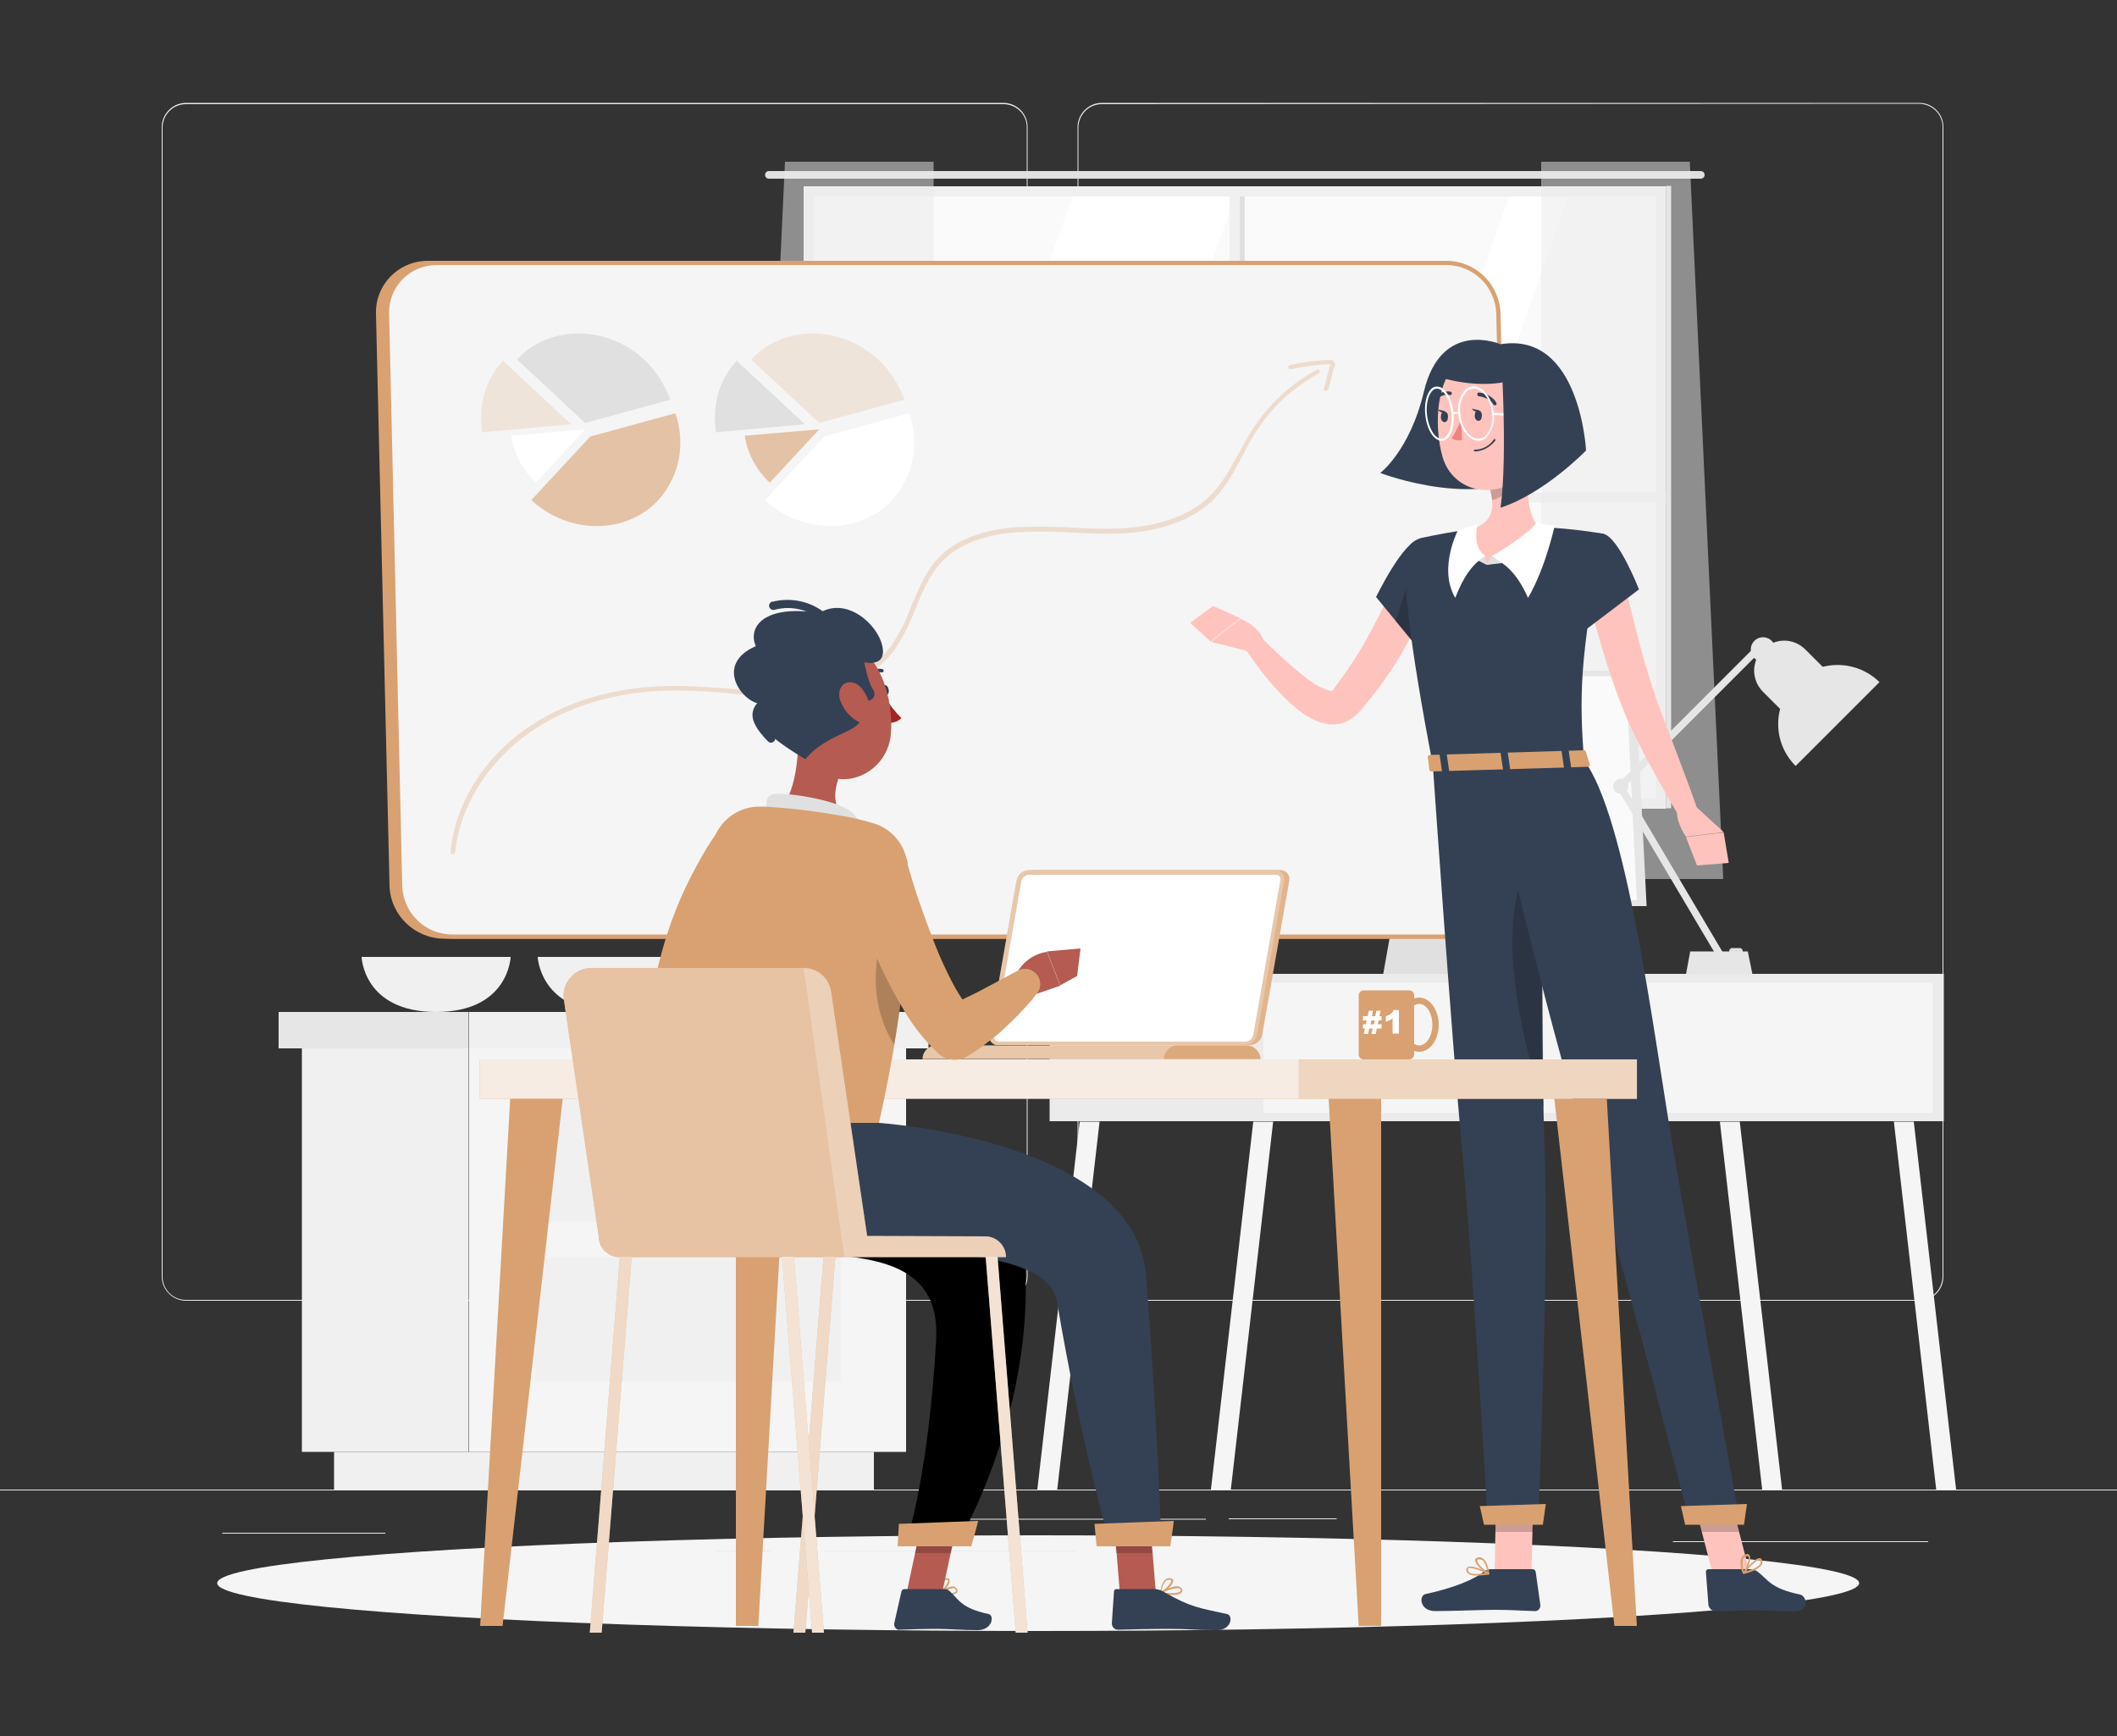 <?xml version="1.0" encoding="utf-8"?>
<!-- Generator: Adobe Illustrator 25.3.1, SVG Export Plug-In . SVG Version: 6.00 Build 0)  -->
<svg version="1.1" id="Capa_2" xmlns="http://www.w3.org/2000/svg" xmlns:xlink="http://www.w3.org/1999/xlink" x="0px" y="0px"
	 viewBox="0 0 500 410" style="enable-background:new 0 0 500 410;" xml:space="preserve">
<rect x="0" y="0" width="500" height="410" fill="#333333" stroke="none"/>
<style type="text/css">
	.st0{fill:#F5F5F5;}
	.st1{fill:#EBEBEB;}
	.st2{fill:#F0F0F0;}
	.st3{fill:#E6E6E6;}
	.st4{fill:#FAFAFA;}
	.st5{fill:#FFFFFF;}
	.st6{fill:#E0E0E0;}
	.st7{opacity:0.5;fill:#EBEBEB;enable-background:new    ;}
	.st8{fill:#D9A171;}
	.st9{opacity:0.2;fill:#D9A171;enable-background:new    ;}
	.st10{opacity:0.6;fill:#D9A171;enable-background:new    ;}
	.st11{opacity:0.3;}
	.st12{fill:#344154;}
	.st13{fill:#FFC3BD;}
	.st14{opacity:0.2;enable-background:new    ;}
	.st15{opacity:0.2;}
	.st16{fill:#ED847E;}
	.st17{opacity:0.8;fill:#FFFFFF;enable-background:new    ;}
	.st18{opacity:0.3;fill:#D9A171;enable-background:new    ;}
	.st19{opacity:0.2;fill:#FFFFFF;enable-background:new    ;}
	.st20{opacity:0.4;fill:#FFFFFF;enable-background:new    ;}
	.st21{opacity:0.8;fill:#D9A171;enable-background:new    ;}
	.st22{fill:#A02724;}
	.st23{fill:#B55B52;}
	.st24{opacity:0.5;fill:#FFFFFF;enable-background:new    ;}
	.st25{opacity:0.6;fill:#FFFFFF;enable-background:new    ;}
	.st26{opacity:0.7;fill:#FFFFFF;enable-background:new    ;}
</style>
<g>
	<g id="freepik--Shadow--inject-12">
		<ellipse id="freepik--path--inject-12" class="st0" cx="245.2" cy="373.9" rx="193.9" ry="11.3"/>
	</g>
	<g id="freepik--background-complete--inject-12">
		<rect id="Rectángulo_6727" y="351.8" class="st1" width="500" height="0.2"/>
		<rect id="Rectángulo_6728" x="290.2" y="358.6" class="st1" width="25.5" height="0.2"/>
		<rect id="Rectángulo_6729" x="395.1" y="364" class="st1" width="60.3" height="0.2"/>
		<rect id="Rectángulo_6730" x="222.5" y="358.7" class="st1" width="62.3" height="0.2"/>
		<rect id="Rectángulo_6731" x="169" y="366.2" class="st1" width="13" height="0.2"/>
		<rect id="Rectángulo_6732" x="194.7" y="366.2" class="st1" width="59.4" height="0.2"/>
		<rect id="Rectángulo_6733" x="52.5" y="362" class="st1" width="38.5" height="0.2"/>
		<path id="Trazado_107632" class="st1" d="M237,307.2H43.9c-3.1,0-5.7-2.6-5.7-5.7V30c0-3.1,2.6-5.7,5.7-5.7H237
			c3.2,0,5.7,2.6,5.7,5.7v0l0,0v271.4C242.7,304.6,240.2,307.2,237,307.2z M43.9,24.6c-3,0-5.4,2.4-5.5,5.4v271.5
			c0,3,2.4,5.5,5.5,5.5H237c3,0,5.4-2.4,5.5-5.5V30c0-3-2.5-5.4-5.5-5.4H43.9z"/>
		<path id="Trazado_107633" class="st1" d="M453.3,307.2H260.2c-3.1,0-5.7-2.6-5.7-5.7V30c0-3.1,2.6-5.7,5.7-5.7h193.1
			c3.1,0,5.7,2.5,5.7,5.7v271.5C459,304.6,456.5,307.2,453.3,307.2L453.3,307.2z M260.2,24.6c-3,0-5.4,2.4-5.5,5.4v271.5
			c0,3,2.4,5.4,5.5,5.5h193.1c3,0,5.4-2.4,5.5-5.5V30c0-3-2.4-5.4-5.5-5.5L260.2,24.6z"/>
		<path id="Trazado_107634" class="st2" d="M120.6,226c0,0-0.4,13-17.6,13s-17.6-13-17.6-13H120.6z"/>
		<path id="Trazado_107635" class="st2" d="M162.3,226c0,0-0.4,13-17.6,13S127,226,127,226H162.3z"/>
		<rect id="Rectángulo_6734" x="71.3" y="247.5" class="st2" width="39.4" height="95.4"/>
		<rect id="Rectángulo_6735" x="78.9" y="342.9" class="st2" width="127.5" height="8.9"/>
		<rect id="Rectángulo_6736" x="110.8" y="247.5" class="st0" width="103.2" height="95.4"/>
		<rect id="Rectángulo_6737" x="126.3" y="259.1" class="st2" width="72.2" height="29.4"/>
		<rect id="Rectángulo_6738" x="126.3" y="296.9" class="st2" width="72.2" height="29.4"/>
		<rect id="Rectángulo_6739" x="110.8" y="239" class="st2" width="108.5" height="8.6"/>
		<rect id="Rectángulo_6740" x="65.8" y="239" class="st3" width="44.9" height="8.6"/>
		<rect id="Rectángulo_6741" x="191.1" y="45.3" class="st4" width="200.9" height="144.3"/>
		<path id="Trazado_107636" class="st5" d="M202.6,189.6l51.1-144.3h38.4l-51.1,144.3H202.6z"/>
		<path id="Trazado_107637" class="st5" d="M305.7,189.6l51.1-144.3h14l-51.1,144.3H305.7z"/>
		<path id="Trazado_107638" class="st6" d="M401.7,40.4H181.6c-0.5,0-0.9,0.4-0.9,0.9l0,0c0,0.5,0.4,0.9,0.9,0.9h220.1
			c0.5,0,0.9-0.4,0.9-0.9l0,0C402.6,40.8,402.2,40.4,401.7,40.4z"/>
		<rect id="Rectángulo_6742" x="290.4" y="45" class="st2" width="2.4" height="144.9"/>
		<rect id="Rectángulo_6743" x="292.8" y="45" class="st6" width="1.2" height="144.9"/>
		<rect id="Rectángulo_6744" x="189.8" y="116.3" class="st2" width="203.7" height="2.4"/>
		<path id="Trazado_107639" class="st2" d="M393.5,188.6L393.5,188.6V44H189.8v144.6l0,0v2.4h203.7V188.6z M192.1,188.6V46.4h199
			v142.2H192.1z"/>
		<rect id="Rectángulo_6745" x="393.5" y="43.9" class="st6" width="1.2" height="147"/>
		<path id="Trazado_107640" class="st7" d="M364,38.2v169.4h43l-7.9-169.4H364z"/>
		<path id="Trazado_107641" class="st7" d="M220.5,38.2v169.4h-43l7.9-169.4H220.5z"/>
		<rect id="Rectángulo_6746" x="247.9" y="230" class="st1" width="211.2" height="34.8"/>
		<rect id="Rectángulo_6747" x="378.8" y="232.1" class="st0" width="77.7" height="30.7"/>
		<rect id="Rectángulo_6748" x="298.4" y="232.1" class="st0" width="77.7" height="30.7"/>
		<path id="Trazado_107642" class="st0" d="M290.7,351.8h-4.7l10-86.9h4.7L290.7,351.8z"/>
		<path id="Trazado_107643" class="st0" d="M249.7,351.8H245l10-86.9h4.7L249.7,351.8z"/>
		<path id="Trazado_107644" class="st0" d="M416.2,351.8h4.7l-10-86.9h-4.7L416.2,351.8z"/>
		<path id="Trazado_107645" class="st0" d="M457.3,351.8h4.7l-10-86.9h-4.7L457.3,351.8z"/>
		<path id="Trazado_107646" class="st6" d="M349.8,191.7h-16.3l-6.8,38.3H343L349.8,191.7z"/>
		<path id="Trazado_107647" class="st3" d="M386.1,158.4h-91.3l2.8,55.6h91.3L386.1,158.4z"/>
		<path id="Trazado_107648" class="st4" d="M384,159.7h-87l2.6,52.9h87L384,159.7z"/>
		<path id="Rectángulo_6749" class="st6" d="M409.1,223.9h1.8c0.4,0,0.7,0.3,0.7,0.7v0c0,0.4-0.3,0.7-0.7,0.7h-1.8
			c-0.4,0-0.7-0.3-0.7-0.7v0C408.4,224.3,408.7,223.9,409.1,223.9z"/>
		<path id="Trazado_107649" class="st3" d="M443.9,161.1l-19.8,19.8c-5.5-5.5-5.5-14.3,0-19.8C429.6,155.7,438.4,155.7,443.9,161.1z
			"/>
		<path id="Trazado_107650" class="st3" d="M416.4,163.4l7.7,7.7l10-10l-7.7-7.7c-2.8-2.8-7.2-2.8-10,0c0,0,0,0,0,0l0,0
			C413.6,156.1,413.6,160.6,416.4,163.4C416.4,163.4,416.4,163.4,416.4,163.4L416.4,163.4z"/>
		
			<rect id="Rectángulo_6750" x="376" y="168.3" transform="matrix(0.707 -0.707 0.707 0.707 -2.64 331.913)" class="st3" width="46.6" height="1.7"/>
		
			<rect id="Rectángulo_6751" x="393.8" y="182.5" transform="matrix(0.86 -0.51 0.51 0.86 -49.798 230.063)" class="st3" width="1.7" height="46.6"/>
		<circle id="Elipse_4090" class="st3" cx="416.4" cy="153.4" r="2.9"/>
		<circle id="Elipse_4091" class="st3" cx="382.8" cy="185.7" r="1.8"/>
		<path id="Trazado_107651" class="st3" d="M399.2,224.7h13.6l1.1,5.4h-15.7L399.2,224.7z"/>
	</g>
	<g id="freepik--Board--inject-12">
		<path id="Trazado_107652" class="st8" d="M343.3,221.2H104.8c-6.7-0.1-12.1-5.4-12.3-12L89.3,74.1c-0.2-6.5,4.9-11.8,11.4-12
			h238.9c6.7,0.1,12.1,5.4,12.3,12l3.1,135.1c0.2,6.5-4.9,11.8-11.4,12L343.3,221.2z"/>
		<path id="Trazado_107653" class="st8" d="M343.3,221.7H104.8c-6.9-0.1-12.6-5.6-12.8-12.5L88.8,74.1c-0.2-6.7,5.1-12.3,11.9-12.5
			h238.9c6.9,0,12.6,5.5,12.8,12.5l3.1,135.1c0.2,6.7-5.1,12.3-11.9,12.5L343.3,221.7z M101.1,62.6c-6.2,0-11.2,5-11.2,11.1
			c0,0,0,0,0,0V74L93,209.2c0.2,6.4,5.4,11.5,11.8,11.5h238.5c6.2,0,11.2-5,11.2-11.2c0,0,0,0,0,0v-0.3l-3.1-135.1
			c-0.2-6.4-5.4-11.5-11.8-11.5L101.1,62.6z"/>
		<path id="Trazado_107654" class="st0" d="M345.3,221.2H106.8c-6.7-0.1-12.1-5.4-12.3-12L91.3,74.1c-0.2-6.5,4.9-11.8,11.4-12
			h238.9c6.7,0.1,12.1,5.4,12.3,12l3.1,135.1c0.2,6.5-4.9,11.8-11.4,12L345.3,221.2z"/>
		<path id="Trazado_107655" class="st8" d="M345.3,221.7H106.8c-6.9-0.1-12.6-5.6-12.8-12.5L90.8,74.1c-0.2-6.7,5.1-12.3,11.9-12.5
			h238.9c6.9,0,12.6,5.5,12.8,12.5l3.1,135.1c0.2,6.7-5.1,12.3-11.9,12.5L345.3,221.7z M103.1,62.6c-6.2,0-11.2,5-11.2,11.1
			c0,0,0,0,0,0V74L95,209.2c0.2,6.4,5.4,11.5,11.8,11.5h238.5c6.2,0,11.2-5,11.2-11.2c0,0,0,0,0,0v-0.3l-3.1-135.1
			c-0.2-6.4-5.4-11.5-11.8-11.5L103.1,62.6z"/>
		<path id="Trazado_107656" class="st6" d="M138.2,99.9l-16.1-15c7.6-8.2,21.2-8.2,30,0c2.8,2.6,4.9,5.9,6.2,9.5L138.2,99.9z"/>
		<path id="Trazado_107657" class="st9" d="M134.9,100.2l-21,1.9c-0.5-3-0.3-6.2,0.5-9.1c0.8-2.9,2.3-5.5,4.4-7.8L134.9,100.2z"/>
		<path id="Trazado_107658" class="st5" d="M138.2,101.4L126.6,114c-1.6-1.5-2.9-3.2-3.9-5.1c-1-1.9-1.7-3.9-2-6L138.2,101.4z"/>
		<path id="Trazado_107659" class="st10" d="M139.4,103.1l20.1-5.5c2.5,7.1,1,14.9-4,20.5c-7.6,8.2-21.2,8.2-30,0L139.4,103.1z"/>
		<path id="Trazado_107660" class="st9" d="M193.5,99.9l-16.1-15c7.6-8.2,21.2-8.2,30,0c2.8,2.6,4.9,5.9,6.2,9.5L193.5,99.9z"/>
		<path id="Trazado_107661" class="st6" d="M190.1,100.2l-21,1.9c-0.5-3-0.3-6.2,0.5-9.1c0.8-2.9,2.3-5.5,4.4-7.8L190.1,100.2z"/>
		<path id="Trazado_107662" class="st10" d="M193.5,101.4L181.8,114c-1.6-1.5-2.9-3.2-3.9-5.1c-1-1.9-1.7-3.9-2-6L193.5,101.4z"/>
		<path id="Trazado_107663" class="st5" d="M194.6,103.1l20.1-5.5c2.6,7.1,1,14.9-4,20.5c-7.6,8.2-21.2,8.2-30,0L194.6,103.1z"/>
		<g id="Grupo_60152" class="st11">
			<path id="Trazado_107664" class="st8" d="M106.9,201.8L106.9,201.8c-0.3,0-0.5-0.3-0.5-0.6c1.1-11.8,8.4-23.1,19.5-30.2
				c9.6-6.2,21.8-9.3,35.4-9c3.5,0.1,7,0.4,10.4,0.6c5.2,0.5,10.4,0.7,15.7,0.5c5.9-0.4,16.6-2.1,22.8-10.2c2.1-3,3.8-6.3,5-9.7
				c1.7-4,3.4-8.2,6.4-11.4c4.1-4.3,10.4-6.7,18.6-7.3c4.3-0.2,8.6-0.2,12.9,0.1c3.7,0.2,7.5,0.4,11.3,0.2c6.6-0.3,15.8-1.9,21.7-8
				c2.7-2.8,4.6-6.4,6.5-9.8c1-1.8,2-3.7,3.1-5.4c3.8-6,9.1-10.9,15.3-14.3c0.2-0.1,0.5,0,0.7,0.2l0,0c0.1,0.2,0,0.5-0.2,0.7
				c-6.1,3.3-11.3,8.1-15,14c-1.1,1.7-2.1,3.6-3,5.4c-1.9,3.5-3.8,7.2-6.6,10.1c-4.9,5-12.7,7.9-22.4,8.3c-3.8,0.1-7.6,0-11.3-0.2
				c-4.2-0.3-8.5-0.3-12.8-0.1c-8,0.5-14.1,2.9-18,7c-2.9,3.1-4.6,7.2-6.2,11.1c-1.3,3.5-3,6.8-5.1,9.9
				c-6.4,8.4-17.5,10.3-23.5,10.6c-5.3,0.2-10.6,0-15.8-0.6c-3.4-0.3-6.9-0.6-10.4-0.6c-13.3-0.3-25.4,2.8-34.8,8.9
				c-10.8,7-18,18-19.1,29.4C107.3,201.6,107.1,201.7,106.9,201.8L106.9,201.8z"/>
			<path id="Trazado_107665" class="st8" d="M313.1,92.3L313.1,92.3c-0.4-0.1-0.5-0.3-0.4-0.6l1.1-4.2c0.1-0.5,0.3-1,0.5-1.4
				c0,0,0-0.1,0-0.1c-3.2,0.1-6.3,0.5-9.4,1.2c-0.3,0.1-0.5-0.1-0.6-0.4c0,0,0,0,0,0l0,0c-0.1-0.3,0.1-0.5,0.4-0.6c0,0,0,0,0,0l0,0
				c3.1-0.7,6.3-1.1,9.5-1.2c0.4,0,0.7,0.2,0.9,0.5c0.2,0.3,0.3,0.7,0.1,1.1c-0.2,0.4-0.3,0.8-0.4,1.3l-1.1,4.2
				C313.5,92.2,313.3,92.3,313.1,92.3z"/>
		</g>
	</g>
	<g id="freepik--character-2--inject-12">
		<path id="Trazado_107666" class="st12" d="M354.4,81.3c0,0-14-6.1-18.1,11.2c-3.3,13.9-10.3,19.2-10.3,19.2s24.8,9.6,38.5-1.6
			L354.4,81.3z"/>
		<path id="Trazado_107667" class="st13" d="M338.2,139.6c-0.5,1.4-1,2.6-1.5,3.8s-1.1,2.4-1.7,3.6c-1.1,2.4-2.5,4.7-3.8,7
			c-2.7,4.7-5.8,9-9.3,13.1l-0.7,0.8c-0.2,0.3-0.4,0.4-0.9,0.9c-0.9,0.9-2.1,1.6-3.3,2c-1.2,0.3-2.4,0.4-3.5,0.2
			c-0.9-0.2-1.9-0.4-2.7-0.8c-1.4-0.6-2.8-1.4-4-2.4c-1.1-0.9-2.2-1.8-3.2-2.8c-3.8-3.8-7.1-8-9.9-12.5l3.5-2.7
			c3.4,3.6,7,6.9,10.9,10c1.7,1.4,3.5,2.5,5.5,3.2c0.8,0.3,1.4,0.1,1.2,0.1s-0.1,0-0.1,0c0.1-0.2,0.3-0.3,0.4-0.5l0.5-0.7
			c2.9-3.9,5.6-8,7.9-12.3c1.2-2.2,2.3-4.4,3.4-6.6c0.5-1.1,1-2.2,1.5-3.3s1-2.3,1.4-3.3L338.2,139.6z"/>
		<path id="Trazado_107668" class="st12" d="M335.3,127.5C331.6,127.4,325,141,325,141l9.7,11.8c0,0,11.3-14.2,9.8-18.8
			C342.9,129.1,340.8,127.7,335.3,127.5z"/>
		<path id="Trazado_107669" class="st14" d="M334.7,130.8l-5.1,15.9l4.6,5.5L334.7,130.8z"/>
		<path id="Trazado_107670" class="st13" d="M296.4,154.2l-10.4-2.6l7-5.5c0,0,5.2,2.2,5.5,5.8L296.4,154.2z"/>
		<path id="Trazado_107671" class="st13" d="M281.1,147.1l5.4-4l6.4,2.9l-7,5.5L281.1,147.1z"/>
		<path id="Trazado_107672" class="st13" d="M361.7,371.6H353l0.4-20.3h8.8L361.7,371.6z"/>
		<path id="Trazado_107673" class="st12" d="M352.1,370.6h9.9c0.4,0,0.6,0.3,0.7,0.6l1.1,7.8c0.1,0.8-0.5,1.5-1.2,1.5h-0.2
			c-3.4-0.1-5.1-0.3-9.4-0.3c-2.7,0-10.3,0.3-14,0.3s-3.9-3.6-2.4-4c6.9-1.5,11.7-3.5,14.1-5.5C351.1,370.8,351.6,370.6,352.1,370.6
			z"/>
		<g id="Grupo_60153" class="st15">
			<path id="Trazado_107674" d="M353.4,351.3l-0.2,10.5h8.8l0.2-10.5H353.4z"/>
		</g>
		<path id="Trazado_107675" class="st12" d="M331.8,131.9c-0.2,5.6,0.8,18.5,6.6,48.7l35.7-1.1c-1-14.5-1.3-23.4,4.7-53.4
			c-5-0.9-10.1-1.4-15.2-1.6c-5.4-0.2-10.8-0.1-16.2,0.5c-4.1,0.5-8.6,1.4-11.5,2C333.6,127.5,331.9,129.5,331.8,131.9z"/>
		<path id="Trazado_107676" class="st13" d="M361.5,106.4c-0.9,5.2-1.6,14.8,2.1,18.2c-2.8,4.4-7.3,7.6-12.4,8.8
			c-8.2-4.2-3.8-8.4-3.8-8.4c5.8-1.6,5.5-5.9,4.4-9.9L361.5,106.4z"/>
		<path id="Trazado_107677" class="st6" d="M351.2,133.4l1.1-2.1l5.7,1.3L351.2,133.4z"/>
		<path id="Trazado_107678" class="st5" d="M352.3,131.3c1.8-0.8,10.3-6.4,10.6-8.1c0.7,0.7,4.3,0.9,4.3,0.9s-2.1,9.9-6.3,17.1
			C358,134.8,355.4,133.3,352.3,131.3z"/>
		<path id="Trazado_107679" class="st6" d="M351.2,133.4l-0.5-2.1l-3.5,0.2L351.2,133.4z"/>
		<path id="Trazado_107680" class="st5" d="M350.8,131.3c-2.8-1.9-2.1-5.8-1.9-7.5c-0.7,0.7-4.3,0.9-4.3,0.9s-5.1,9.3-0.9,16.5
			C345.7,136.1,347.7,133.3,350.8,131.3z"/>
		<path id="Trazado_107681" class="st14" d="M357.5,110l-5.7,5.2c0.3,0.9,0.5,1.9,0.6,2.9c2.2-0.4,5.2-2.9,5.4-5.2
			C357.8,111.9,357.7,110.9,357.5,110z"/>
		<path id="Trazado_107682" class="st13" d="M364.3,94.4c-0.1,8.7,0,12.4-4.1,17.1c-6.3,7-17,5-19.5-3.6c-2.2-7.7-1.7-20.7,6.6-24.6
			c5.9-2.8,13-0.2,15.8,5.7C364,90.7,364.3,92.5,364.3,94.4L364.3,94.4z"/>
		<path id="Trazado_107683" class="st5" d="M363.6,98.6L363.6,98.6L352.6,98c-0.1,0-0.2-0.1-0.2-0.3c0,0,0,0,0,0l0,0
			c0-0.1,0.1-0.2,0.3-0.2c0,0,0,0,0,0l0,0l11,0.5c0.1,0,0.2,0.1,0.2,0.3c0,0,0,0,0,0l0,0C363.8,98.4,363.7,98.5,363.6,98.6
			C363.6,98.5,363.6,98.5,363.6,98.6L363.6,98.6z"/>
		<path id="Trazado_107684" class="st12" d="M338.4,180.6c0,0,4.5,65.2,7,91.9c2.6,27.8,6,87.2,6,87.2h11.9c0,0,2.5-60.5,1.5-87.9
			c-1-29.8-0.4-92.1-0.4-92.1L338.4,180.6z"/>
		<path id="Trazado_107685" class="st8" d="M364.4,360.1h-13.9l-1-4.4l15.6-0.5L364.4,360.1z"/>
		<path id="Trazado_107686" class="st14" d="M364.4,203.1c-1.4-1.6-3-0.8-4.8,3.8c-5.9,15.6,0.4,40.4,5,54.7
			C364.3,243.8,364.3,220.4,364.4,203.1z"/>
		<path id="Trazado_107687" class="st12" d="M350,98.1c0,0.7-0.3,1.3-0.8,1.3s-0.9-0.5-0.9-1.2s0.3-1.3,0.8-1.3S350,97.4,350,98.1z"
			/>
		<path id="Trazado_107688" class="st12" d="M342,98.4c0,0.7-0.3,1.3-0.8,1.3s-0.9-0.5-0.9-1.2s0.3-1.3,0.8-1.3S342,97.6,342,98.4z"
			/>
		<path id="Trazado_107689" class="st12" d="M341.3,97.1l-1.7-0.4C339.6,96.7,340.5,98,341.3,97.1z"/>
		<path id="Trazado_107690" class="st16" d="M345.1,98.9c-0.5,1.6-1.3,3.2-2.3,4.6c0.8,0.5,1.7,0.6,2.5,0.4L345.1,98.9z"/>
		<path id="Trazado_107691" class="st12" d="M349.3,106.5c-0.3,0.1-0.7,0.1-1,0.1c-0.1,0-0.2-0.1-0.2-0.2c0,0,0,0,0,0l0,0
			c0-0.1,0.1-0.2,0.2-0.2c1.8,0,3.5-0.9,4.5-2.4c0.1-0.1,0.2-0.1,0.3-0.1c0,0,0,0,0,0l0,0c0.1,0,0.1,0.2,0.1,0.3c0,0,0,0,0,0l0,0
			C352.2,105.3,350.9,106.2,349.3,106.5L349.3,106.5z"/>
		<path id="Trazado_107692" class="st13" d="M367,102.2c-0.5,1.6-1.6,2.9-3.1,3.7c-2,1-3.4-0.7-3.2-2.8c0.2-1.9,1.4-4.7,3.6-4.8
			c1.6-0.1,2.9,1.1,3,2.7c0,0,0,0,0,0C367.2,101.5,367.2,101.9,367,102.2z"/>
		<path id="Trazado_107693" class="st12" d="M353.1,95.7c-0.2,0-0.4,0-0.4-0.2c-1-1.7-3.4-1.9-3.4-1.9c-0.2,0-0.4-0.2-0.4-0.5
			c0-0.2,0.2-0.4,0.4-0.4c0.1,0,2.9,0.3,4.1,2.4c0.1,0.2,0.1,0.4-0.1,0.6c0,0,0,0,0,0l0,0L353.1,95.7z"/>
		<path id="Trazado_107694" class="st12" d="M339.4,94.3c-0.2,0-0.5-0.1-0.5-0.3c0-0.1,0-0.3,0.1-0.4l0,0c1-0.9,2.3-1.3,3.6-1.1
			c0.2,0.1,0.4,0.3,0.3,0.5c-0.1,0.2-0.3,0.4-0.5,0.3l0,0c-1-0.2-2.1,0.1-2.9,0.9C339.5,94.3,339.5,94.3,339.4,94.3L339.4,94.3z"/>
		<path id="Trazado_107695" class="st13" d="M383.2,136.2c1.2,4.7,2.4,9.4,3.6,14.1s2.6,9.4,4.1,13.9s3.4,9,5.1,13.6
			s3.5,9.2,5.1,13.9l-4,1.9c-2.6-4.2-5-8.6-7.4-12.9c-1.2-2.2-2.3-4.4-3.4-6.6c-1.1-2.2-2.2-4.6-3.1-7c-1.9-4.7-3.5-9.5-4.9-14.3
			s-2.7-9.6-3.8-14.5L383.2,136.2z"/>
		<path id="Trazado_107696" class="st12" d="M378.8,126.1c3.6,1,8.3,13.1,8.3,13.1l-13.6,10.3c0,0-5.4-10.1-4-14.8
			C370.9,129.9,374.7,125,378.8,126.1z"/>
		<path id="Trazado_107697" class="st8" d="M348.8,372.1c-0.8,0.1-1.5-0.1-2.1-0.5c-0.3-0.3-0.4-0.6-0.4-1c0-0.2,0.2-0.4,0.4-0.5
			c1.1-0.6,4.6,1.2,5,1.4c0.1,0,0.1,0.1,0.1,0.2c0,0.1-0.1,0.2-0.2,0.2C350.7,372,349.7,372.1,348.8,372.1z M347.2,370.3
			c-0.1,0-0.3,0-0.4,0.1c-0.1,0-0.1,0.1-0.1,0.2c0,0.2,0.1,0.5,0.2,0.7c0.5,0.5,2,0.6,3.9,0.2C349.7,370.9,348.5,370.5,347.2,370.3
			L347.2,370.3z"/>
		<path id="Trazado_107698" class="st8" d="M351.5,371.8L351.5,371.8c-1.1-0.5-3.2-2.4-3.1-3.4c0-0.2,0.2-0.5,0.8-0.6
			c0.4-0.1,0.8,0.1,1.2,0.4c1.1,0.9,1.3,3.3,1.3,3.4C351.7,371.7,351.7,371.8,351.5,371.8L351.5,371.8z M349.4,368.3h-0.1
			c-0.4,0-0.4,0.2-0.4,0.2c-0.1,0.6,1.3,2.1,2.4,2.7c-0.1-1-0.5-1.9-1.1-2.7C350,368.4,349.7,368.3,349.4,368.3z"/>
		<path id="Trazado_107699" class="st13" d="M413.3,371.6h-8.8l-5.3-20.3h8.8L413.3,371.6z"/>
		<path id="Trazado_107700" class="st12" d="M413.4,370.6h-9.9c-0.3,0-0.5,0.2-0.6,0.5c0,0,0,0.1,0,0.1l0.6,7.8
			c0.1,0.9,0.9,1.5,1.8,1.6c3.4-0.1,5-0.3,9.4-0.3c2.7,0,5.3,0.3,9,0.3s3.1-3.6,1.5-4c-7.2-1.5-7.5-3.5-10.2-5.5
			C414.5,370.8,413.9,370.6,413.4,370.6z"/>
		<g id="Grupo_60154" class="st15">
			<path id="Trazado_107701" d="M399.2,351.3l2.7,10.5h8.8l-2.7-10.5H399.2z"/>
		</g>
		<path id="Trazado_107702" class="st12" d="M374.1,179.5c10.1,13.6,16.3,63.5,20.8,90.2c4.7,27.8,16.1,90,16.1,90h-11.9
			c0,0-16.1-63.3-24.6-90.1c-9.4-29.6-23.3-90.1-23.3-90.1L374.1,179.5z"/>
		<path id="Trazado_107703" class="st8" d="M411.9,360.1h-13.9l-1-4.4l15.6-0.5L411.9,360.1z"/>
		<path id="Trazado_107704" class="st8" d="M414.5,370.8c0.7-0.3,1.3-0.8,1.7-1.4c0.1-0.4,0.1-0.8-0.1-1.1c-0.1-0.2-0.3-0.3-0.5-0.3
			c-1.2-0.1-3.6,3-3.9,3.4c-0.1,0.1-0.1,0.2,0,0.2c0,0.1,0.1,0.1,0.2,0.1C412.8,371.5,413.7,371.2,414.5,370.8z M415.1,368.5
			c0.1-0.1,0.2-0.1,0.4-0.1c0.1,0,0.2,0.1,0.2,0.1c0.1,0.2,0.2,0.5,0.1,0.7c-0.3,0.7-1.5,1.4-3.4,1.9
			C413.2,370.1,414.1,369.2,415.1,368.5z"/>
		<path id="Trazado_107705" class="st8" d="M411.9,371.7C412,371.7,412,371.7,411.9,371.7c0.8-0.9,1.9-3.5,1.3-4.4
			c-0.1-0.2-0.4-0.4-1-0.2c-0.4,0.1-0.7,0.4-0.9,0.8c-0.6,1.3,0.2,3.5,0.3,3.6c0,0.1,0.1,0.1,0.2,0.1
			C411.8,371.8,411.9,371.8,411.9,371.7L411.9,371.7z M412.3,367.6l0.1,0c0.4-0.1,0.5,0,0.5,0c0.4,0.5-0.3,2.4-1,3.5
			c-0.4-0.9-0.4-2-0.2-2.9C411.8,367.9,412,367.7,412.3,367.6L412.3,367.6z"/>
		<path id="Trazado_107706" class="st12" d="M349.3,96.9l-1.7-0.4C347.6,96.5,348.5,97.8,349.3,96.9z"/>
		<path id="Trazado_107707" class="st8" d="M374.5,177.4l1,3.2c0.1,0.2-0.2,0.5-0.6,0.5l-36.7,1.1c-0.3,0-0.6-0.1-0.6-0.3l-0.4-3.2
			c0-0.2,0.2-0.4,0.6-0.4l36.1-1.1C374.2,177.1,374.4,177.2,374.5,177.4z"/>
		<path id="Trazado_107708" class="st12" d="M369.8,181.6h1c0.2,0,0.3-0.1,0.3-0.2l-0.6-4.1c0-0.1-0.2-0.2-0.4-0.2h-1
			c-0.2,0-0.3,0.1-0.3,0.2l0.6,4.1C369.4,181.5,369.6,181.6,369.8,181.6z"/>
		<path id="Trazado_107709" class="st12" d="M341,182.5h1c0.2,0,0.3-0.1,0.3-0.2l-0.6-4.1c0-0.1-0.2-0.2-0.4-0.2h-1
			c-0.2,0-0.3,0.1-0.3,0.2l0.6,4.1C340.6,182.4,340.8,182.5,341,182.5z"/>
		<path id="Trazado_107710" class="st12" d="M355.4,182h1c0.2,0,0.3-0.1,0.3-0.2l-0.6-4.1c0-0.1-0.2-0.2-0.4-0.2h-1
			c-0.2,0-0.3,0.1-0.3,0.2l0.6,4.1C355,182,355.2,182,355.4,182z"/>
		<path id="Trazado_107711" class="st13" d="M400.1,190.1l7,6.4l-8.9,1.1c0,0-3.3-4.6-1.7-7.8L400.1,190.1z"/>
		<path id="Trazado_107712" class="st13" d="M408.3,203.8l-7.5,0.6l-2.6-6.7l8.9-1.1L408.3,203.8z"/>
		<path id="Trazado_107713" class="st12" d="M355.5,82.2c0,0-7.4-3.4-15.5,6.9c9.8,2.9,16.4,0.9,16.4,0.9L355.5,82.2z"/>
		<path id="Trazado_107714" class="st12" d="M354.4,81.3c0,0,1.8,25.8,0,38.6c10.3-3.3,20.2-13.5,20.2-13.5S373.2,78.2,354.4,81.3z"
			/>
		<path id="Trazado_107715" class="st5" d="M349.2,104.1c-2.3,0-4.5-2.9-4.8-6.4c-0.3-1.9,0.3-3.9,1.4-5.4c0.6-0.7,1.4-1,2.2-1.1
			c2.3,0,4.5,2.9,4.8,6.4l0,0c0.3,1.9-0.3,3.9-1.5,5.4C350.9,103.7,350.1,104.1,349.2,104.1L349.2,104.1z M348.1,91.8
			c-0.7,0-1.4,0.3-1.9,0.9c-1.1,1.4-1.6,3.2-1.3,5c0.3,3.3,2.2,5.9,4.3,5.9c0.7,0,1.4-0.3,1.9-0.9c1.1-1.4,1.6-3.2,1.3-5l0,0
			C352.1,94.4,350.2,91.8,348.1,91.8z"/>
		<path id="Trazado_107716" class="st5" d="M340.5,104.1c-1.9,0-3.6-2.8-3.9-6.4c-0.2-2.4,0.3-4.6,1.3-5.7c0.4-0.5,0.9-0.7,1.5-0.7
			c1.9,0,3.6,2.8,3.9,6.4l0,0c0.2,2.4-0.3,4.6-1.3,5.7C341.6,103.8,341.1,104.1,340.5,104.1z M339.4,91.8c-0.5,0-0.9,0.2-1.2,0.6
			c-0.9,1-1.4,3.1-1.2,5.3c0.3,3.2,1.8,5.9,3.4,5.9c0.5,0,0.9-0.2,1.2-0.6c0.9-1,1.4-3.1,1.2-5.3l0,0
			C342.5,94.5,341,91.8,339.4,91.8z"/>
		<path id="Trazado_107717" class="st5" d="M344.7,97.9h-0.1c-0.4-0.2-0.9-0.2-1.4,0c-0.1,0.1-0.3,0-0.3-0.1c-0.1-0.1-0.1-0.2,0-0.3
			c0,0,0,0,0,0l0,0c0.6-0.3,1.3-0.3,1.9,0c0.1,0.1,0.2,0.2,0.1,0.3C344.8,97.9,344.8,97.9,344.7,97.9z"/>
	</g>
	<g id="freepik--Desk--inject-12">
		<rect id="Rectángulo_6752" x="113.3" y="250.2" class="st8" width="273.3" height="9.3"/>
		<rect id="Rectángulo_6753" x="113.3" y="250.2" class="st17" width="273.3" height="9.3"/>
		<rect id="Rectángulo_6754" x="306.7" y="250.2" class="st18" width="80" height="9.3"/>
		<path id="Trazado_107718" class="st8" d="M326.2,384h-5.3l-7.1-124.5h12.4L326.2,384z"/>
		<path id="Trazado_107719" class="st8" d="M381.3,384h5.3l-7.1-124.5h-12.4L381.3,384z"/>
		<path id="Trazado_107720" class="st8" d="M118.7,384h-5.3l7.1-124.5h12.4L118.7,384z"/>
		<path id="Trazado_107721" class="st8" d="M173.8,384h5.3l7.1-124.5h-12.4V384z"/>
		<path id="Trazado_107722" class="st8" d="M302.5,205.5h-58.3c-1.4,0-2.6,1.1-2.9,2.4l-6.4,36.5c-0.2,1.1,0.4,2.1,1.5,2.4
			c0,0,0,0,0,0c0.2,0,0.3,0,0.5,0h58.3c1.4,0,2.6-1,2.9-2.4l6.4-36.4c0.2-1.1-0.4-2.1-1.5-2.4C302.8,205.6,302.6,205.5,302.5,205.5
			L302.5,205.5z"/>
		<path id="Trazado_107723" class="st19" d="M302.5,205.5h-58.3c-1.4,0-2.6,1.1-2.9,2.4l-6.4,36.5c-0.2,1.1,0.4,2.1,1.5,2.4
			c0,0,0,0,0,0c0.2,0,0.3,0,0.5,0h58.3c1.4,0,2.6-1,2.9-2.4l6.4-36.4c0.2-1.1-0.4-2.1-1.5-2.4C302.8,205.6,302.6,205.5,302.5,205.5
			L302.5,205.5z"/>
		<path id="Trazado_107724" class="st8" d="M301.3,205.5H243c-1.4,0-2.6,1.1-2.9,2.4l-6.4,36.5c-0.2,1.1,0.4,2.1,1.5,2.4
			c0,0,0,0,0,0c0.2,0,0.3,0,0.5,0h58.3c1.4,0,2.6-1,2.9-2.4l6.4-36.4c0.2-1.1-0.4-2.1-1.5-2.4c0,0,0,0,0,0
			C301.7,205.6,301.5,205.5,301.3,205.5L301.3,205.5z"/>
		<path id="Trazado_107725" class="st20" d="M301.3,205.5H243c-1.4,0-2.6,1.1-2.9,2.4l-6.4,36.5c-0.2,1.1,0.4,2.1,1.5,2.4
			c0,0,0,0,0,0c0.2,0,0.3,0,0.5,0h58.3c1.4,0,2.6-1,2.9-2.4l6.4-36.4c0.2-1.1-0.4-2.1-1.5-2.4c0,0,0,0,0,0
			C301.7,205.6,301.5,205.5,301.3,205.5L301.3,205.5z"/>
		<path id="Trazado_107726" class="st5" d="M235.8,245.9c-0.3,0-0.6-0.1-0.8-0.3c-0.2-0.3-0.3-0.6-0.2-0.9l6.4-36.5
			c0.2-0.9,0.9-1.6,1.9-1.6h58.3c0.3,0,0.6,0.1,0.8,0.4c0.2,0.3,0.3,0.6,0.2,0.9l-6.4,36.5c-0.2,0.9-0.9,1.6-1.9,1.6H235.8z"/>
		<path id="Trazado_107727" class="st8" d="M294.4,246.9h-73.3c-1.8,0-3.2,1.5-3.2,3.2h79.8C297.6,248.4,296.2,246.9,294.4,246.9z"
			/>
		<path id="Trazado_107728" class="st20" d="M294.4,246.9h-73.3c-1.8,0-3.2,1.5-3.2,3.2h79.8C297.6,248.4,296.2,246.9,294.4,246.9z"
			/>
		<path id="Trazado_107729" class="st21" d="M294.4,246.9h-16.3c-1.8,0-3.2,1.5-3.2,3.2h22.8C297.6,248.4,296.2,246.9,294.4,246.9z"
			/>
		<path id="Rectángulo_6755" class="st8" d="M322.1,233.9h10.7c0.7,0,1.2,0.5,1.2,1.2V249c0,0.7-0.5,1.2-1.2,1.2h-10.7
			c-0.7,0-1.2-0.5-1.2-1.2v-13.9C320.9,234.4,321.4,233.9,322.1,233.9z"/>
		<path id="Trazado_107730" class="st5" d="M322.6,241.9l0.2-0.9h-0.9v-1h1.1l0.3-1.3h1l-0.3,1.3h0.8l0.3-1.3h1l-0.3,1.3h0.5v1h-0.7
			l-0.2,0.9h0.9v1h-1.1l-0.3,1.3h-1l0.3-1.3h-0.8l-0.3,1.3h-1l0.3-1.3h-0.5v-1L322.6,241.9z M323.7,241.9h0.8l0.2-0.9h-0.8
			L323.7,241.9z"/>
		<path id="Trazado_107731" class="st5" d="M330.4,238.6v5.5h-1.5v-3.6c-0.2,0.2-0.5,0.3-0.7,0.5c-0.3,0.1-0.6,0.2-0.9,0.3V240
			c0.4-0.1,0.8-0.3,1.2-0.6c0.3-0.2,0.5-0.5,0.7-0.9L330.4,238.6z"/>
		<path id="Trazado_107732" class="st8" d="M335.2,248.4c-2.6,0-4.6-2.8-4.6-6.4s2.1-6.4,4.6-6.4s4.6,2.9,4.6,6.4
			S337.8,248.4,335.2,248.4z M335.2,237.1c-1.7,0-3.1,2.2-3.1,4.9s1.4,4.9,3.1,4.9s3.1-2.2,3.1-4.9S336.9,237.1,335.2,237.1z"/>
	</g>
	<g id="freepik--character-1--inject-12">
		<path id="Trazado_107733" class="st8" d="M181.6,203.5l-0.9,1.4l-1,1.6c-0.6,1.1-1.3,2.1-1.9,3.2c-1.2,2.2-2.4,4.4-3.6,6.6
			c-2.2,4.4-4.1,9-5.6,13.7c-0.4,1.2-0.7,2.3-1,3.5l-0.4,1.8l-0.2,0.9l-0.1,0.4c0,0.1,0,0.2-0.1,0.3c0,0-0.1,0-0.2-0.3
			c-0.1-0.2-0.3-0.4-0.5-0.6c-0.2-0.1-0.2,0-0.1,0.1c0.2,0.2,0.4,0.3,0.7,0.5c0.9,0.4,1.8,0.7,2.7,0.9c1.1,0.3,2.3,0.5,3.4,0.6
			c2.4,0.3,5,0.5,7.5,0.6h0.2c1.9,0.1,3.4,1.8,3.3,3.7c-0.1,1.4-1,2.6-2.3,3.1c-2.8,1-5.6,1.7-8.5,2.1c-3.2,0.5-6.6,0.4-9.8-0.2
			c-1-0.3-2-0.6-3-1.1c-1.2-0.6-2.3-1.4-3.2-2.4c-1.1-1.2-1.9-2.6-2.3-4.1c-0.4-1.4-0.5-2.8-0.4-4.2c0-0.2,0-0.5,0.1-0.7l0.1-0.5
			l0.1-1.1c0.1-0.7,0.2-1.5,0.3-2.2c0.2-1.5,0.5-2.9,0.9-4.3c1.4-5.6,3.3-11.1,5.7-16.3c1.2-2.6,2.5-5.1,3.9-7.6
			c0.7-1.2,1.4-2.5,2.2-3.7c0.4-0.6,0.8-1.2,1.2-1.8s0.8-1.2,1.3-1.9c2.3-3.1,6.7-3.7,9.8-1.4c2.9,2.2,3.7,6.2,1.8,9.3L181.6,203.5z
			"/>
		<path id="Trazado_107734" class="st12" d="M208.3,163.1c0.1,0.7,0.5,1.2,1,1.1s0.7-0.7,0.6-1.3s-0.5-1.2-1-1.1
			S208.2,162.5,208.3,163.1z"/>
		<path id="Trazado_107735" class="st22" d="M208.8,164.3c1.1,1.9,2.5,3.7,4.1,5.3c-0.8,0.8-2,1.2-3.1,1.1L208.8,164.3z"/>
		<path id="Trazado_107736" class="st12" d="M205.3,159.8c0.1,0,0.2-0.1,0.2-0.1c0.7-0.7,1.7-1.1,2.7-0.9c0.2,0.1,0.4-0.1,0.5-0.3
			c0.1-0.2-0.1-0.4-0.3-0.5c0,0,0,0-0.1,0c-1.3-0.2-2.6,0.2-3.5,1.1c-0.1,0.2-0.1,0.4,0,0.6C205.1,159.7,205.2,159.8,205.3,159.8
			L205.3,159.8z"/>
		<path id="Trazado_107737" class="st23" d="M188.5,170.6c0.3,6.3-0.2,17.7-5.1,21.1c0,0,0.8,6.4,12.1,8.1c12.5,1.9,6.9-5.3,6.9-5.3
			c-6.6-2.6-5.6-7.7-3.8-12.2L188.5,170.6z"/>
		<path id="Trazado_107738" class="st6" d="M181.4,194.2c-0.5-2.9-1-6.1,1.1-6.6c2.4-0.6,14.6,1.1,18.4,4s1.9,8,1.9,8L181.4,194.2z"
			/>
		<path id="Trazado_107739" class="st8" d="M214.4,204.9c0.5,10.1,0,30.1-6.8,60.3h-45.2c-0.3-6.3,6.2-33.4,5.6-63.2
			c-0.1-6.2,4.8-11.3,11-11.5h0.2c0.9,0,1.9,0,2.8,0.1c6.4,0.4,12.8,1.3,19.1,2.5c1.9,0.4,3.7,0.9,5.4,1.4
			C211,195.9,214.2,200.1,214.4,204.9z"/>
		<path id="Trazado_107740" class="st14" d="M207.6,223c-0.7,5.1-2.4,14,3.6,23.8c0.7-4.1,1.2-7.9,1.7-11.4L207.6,223z"/>
		<path id="Trazado_107741" class="st23" d="M242.8,235.4l7.6-2.6l-3.1-8c-3.5,0.5-6.5,2.9-7.7,6.3L242.8,235.4z"/>
		<path id="Trazado_107742" class="st23" d="M254.4,230.5l0.8-6.5l-7.9,0.7l3.1,8L254.4,230.5z"/>
		<path id="Trazado_107743" class="st8" d="M214.3,203.9c0.4,1.5,0.9,3.2,1.4,4.8s1,3.2,1.6,4.8c1.1,3.2,2.3,6.4,3.5,9.5
			c1.2,3.1,2.6,6.1,4.1,9c1.4,2.7,3.1,5.2,5,7.4l-7.3-1.1c1.4-0.6,2.9-1.2,4.3-2s2.9-1.4,4.4-2.2l4.5-2.4c1.5-0.8,3-1.6,4.5-2.4
			l0.2-0.1c1.7-0.9,3.9-0.2,4.8,1.6c0.6,1.2,0.5,2.6-0.3,3.7c-1.1,1.5-2.3,2.9-3.6,4.2c-1.2,1.4-2.6,2.6-3.9,3.9s-2.8,2.5-4.3,3.6
			c-1.5,1.2-3.1,2.3-4.8,3.3c-2.2,1.3-5.1,1-6.9-0.8l-0.4-0.4c-3-2.9-5.5-6.1-7.6-9.7c-2-3.3-3.8-6.7-5.4-10.1
			c-1.6-3.4-2.9-6.9-4.1-10.4c-0.6-1.8-1.2-3.5-1.7-5.3s-1-3.5-1.5-5.5c-1-3.7,1.2-7.6,5-8.6c3.7-1,7.6,1.2,8.6,5l0,0L214.3,203.9z"
			/>
		<path id="Trazado_107744" class="st23" d="M185.6,165.1c1.8,8.2,2.4,13.1,7.2,16.7c7.2,5.5,16.9,0.1,17.6-8.4
			c0.7-7.7-2.3-19.8-10.9-21.9c-6.1-1.5-12.4,2.2-13.9,8.4C185.2,161.6,185.2,163.3,185.6,165.1L185.6,165.1z"/>
		<path id="Trazado_107745" class="st12" d="M203.2,165.9c3.9-0.3,3.7-2.1,2.8-3.4s-1.9-6.1-1.9-6.1s5.4,1.4,4.3-3.8
			s-8.5-11.8-14.9-7.8c-12.8-2.1-17,3.1-15,7.8c-10.2,4.5-2.8,13.6,1.2,13.6c-3.6,3.2,1.8,7.9,10.5,13.1
			C196.7,171.6,206.1,173.7,203.2,165.9z"/>
		<path id="Trazado_107746" class="st12" d="M195.3,147.4c-0.3,0-0.5-0.1-0.7-0.3c-3-3-7.5-4.2-11.6-3.1c-0.5,0.2-1.1-0.1-1.3-0.6
			c-0.2-0.5,0.1-1.1,0.6-1.3c0.1,0,0.1,0,0.2,0c4.9-1.2,10,0.2,13.5,3.7c0.4,0.4,0.4,1,0,1.4C195.9,147.4,195.6,147.5,195.3,147.4
			L195.3,147.4z"/>
		<path id="Trazado_107747" class="st12" d="M182.1,175.4c-0.3,0-0.5-0.1-0.7-0.3c-2.8-2.8-4-5.1-3.6-7c0.3-1.5,1.4-2.7,2.8-3.2
			c0.5-0.2,1.1,0,1.3,0.5c0.2,0.5,0,1.1-0.5,1.3l0,0c-1.1,0.5-1.6,1.1-1.7,1.8s0.3,2.4,3.1,5.2c0.4,0.4,0.4,1,0,1.4l0,0
			C182.6,175.3,182.3,175.4,182.1,175.4z"/>
		<path id="Trazado_107748" class="st23" d="M198.4,165.3c0.7,2,2,3.7,3.7,4.8c2.3,1.5,3.8-0.2,3.5-2.7c-0.3-2.2-1.8-5.7-4.2-6.2
			S197.7,162.9,198.4,165.3z"/>
		<path id="Trazado_107749" class="st8" d="M276.6,376.7c1.1,0,2.1-0.1,2.5-0.6c0.2-0.3,0.2-0.6,0-0.9c-0.1-0.2-0.4-0.4-0.6-0.5
			c-1.4-0.4-4.4,1.3-4.5,1.4c-0.1,0-0.1,0.1-0.1,0.2c0,0.1,0.1,0.1,0.1,0.2C274.9,376.6,275.8,376.7,276.6,376.7L276.6,376.7z
			 M278,375.1c0.1,0,0.3,0,0.4,0c0.2,0,0.3,0.1,0.4,0.3c0.1,0.2,0.1,0.4,0,0.4c-0.4,0.5-2.5,0.6-4.1,0.3
			C275.7,375.6,276.8,375.2,278,375.1L278,375.1z"/>
		<path id="Trazado_107750" class="st8" d="M274.1,376.5L274.1,376.5c1.1-0.5,3.1-2.3,3-3.2c0-0.2-0.2-0.5-0.7-0.6
			c-0.4,0-0.8,0.1-1.1,0.3c-1.1,0.9-1.3,3.2-1.3,3.3c0,0.1,0,0.1,0.1,0.2C274,376.5,274,376.5,274.1,376.5z M276.1,373.1h0.1
			c0.4,0,0.4,0.2,0.4,0.2c0.1,0.6-1.3,2-2.3,2.6c0.1-1,0.5-1.9,1.1-2.6C275.6,373.2,275.9,373.1,276.1,373.1L276.1,373.1z"/>
		<path id="Trazado_107751" class="st23" d="M264.5,376.3h8.5l-1.6-19.6h-8.5L264.5,376.3z"/>
		<path id="Trazado_107752" class="st12" d="M272.9,375.3h-9.2c-0.3,0-0.6,0.2-0.6,0.6l-0.5,7.5c0,0.8,0.6,1.5,1.4,1.5c0,0,0,0,0,0
			l0,0c3.3-0.1,8.1-0.2,12.3-0.2c4.9,0,5.4,0.3,11.1,0.3c3.5,0,3.9-3.5,2.4-3.8c-6.8-1.5-8.5-1.6-14.7-5.1
			C274.4,375.6,273.7,375.4,272.9,375.3z"/>
		<path id="Trazado_107753" class="st14" d="M271.3,356.7l0.8,10.1h-8.5l-0.8-10.1H271.3z"/>
		<path id="Trazado_107754" class="st8" d="M224,376.7c0.7,0.1,1.4-0.1,2-0.5c0.2-0.3,0.2-0.7,0-1c-0.1-0.2-0.4-0.4-0.6-0.5
			c-1.2-0.3-3.6,1.3-3.7,1.4c-0.1,0-0.1,0.1-0.1,0.2c0,0.1,0.1,0.1,0.1,0.1C222.5,376.6,223.2,376.7,224,376.7L224,376.7z
			 M225.1,375.1h0.2c0.2,0,0.3,0.1,0.4,0.3c0.2,0.3,0.1,0.5,0,0.5c-0.4,0.5-2.1,0.5-3.4,0.3C223.1,375.6,224,375.3,225.1,375.1
			L225.1,375.1z"/>
		<path id="Trazado_107755" class="st8" d="M221.8,376.5L221.8,376.5c1-0.5,2.7-2.3,2.5-3.3c-0.1-0.3-0.3-0.5-0.6-0.5
			c-0.3,0-0.6,0.1-0.9,0.3c-1,0.8-1.2,3.2-1.2,3.3C221.6,376.4,221.6,376.5,221.8,376.5C221.8,376.5,221.8,376.5,221.8,376.5
			L221.8,376.5z M223.5,373.1L223.5,373.1c0.3,0,0.4,0.1,0.4,0.2c0.1,0.6-1,2-1.9,2.6c0.1-1,0.4-1.9,1-2.6
			C223.2,373.1,223.4,373.1,223.5,373.1z"/>
		<path id="Trazado_107756" class="st23" d="M214.1,376.3h8.4l4.2-19.6h-8.4L214.1,376.3z"/>
		<path id="Trazado_107757" class="st12" d="M223.1,375.3h-9.5c-0.3,0-0.6,0.2-0.7,0.6l-1.7,7.5c-0.1,0.7,0.3,1.3,0.9,1.5
			c0.1,0,0.2,0,0.3,0c3.3-0.1,4.9-0.2,9.1-0.2c2.6,0,5.9,0.3,9.4,0.3s4-3.5,2.6-3.8c-6.5-1.4-7-3.4-9.1-5.3
			C224.1,375.5,223.6,375.3,223.1,375.3L223.1,375.3z"/>
		<path id="Trazado_107758" d="M194,265.2c0,0,46.9,14.2,48.1,33.1c2.1,34.7-14.9,64.3-14.9,64.3h-12.7c0,0,4.8-14.7,6.6-46.1
			c2.2-39.5-72.5,0.9-58.7-51.2H194z"/>
		<g id="Grupo_60155" class="st15">
			<path id="Trazado_107759" d="M218.3,356.7h8.5l-2.2,10.1h-8.5L218.3,356.7z"/>
		</g>
		<path id="Trazado_107760" class="st12" d="M207.6,265.2c0,0,60.7,4,63.1,36.2c2.8,37,3.5,61.1,3.5,61.1h-12.6
			c0,0-6.5-22.7-12-55.3c-1.7-9.8-22.4-11.5-42-12.6c-16.9-1-29.9-2-31.3-20.7l0.2-8.7H207.6z"/>
		<path id="Trazado_107761" class="st8" d="M277.2,359.2c0.1,0-0.8,6-0.8,6H259l-0.5-5.3L277.2,359.2z"/>
		<path id="Trazado_107762" class="st8" d="M231,359.2c0.1,0-1.6,6-1.6,6H212l0.3-5.3L231,359.2z"/>
		<path id="Trazado_107763" class="st8" d="M204.8,291.9l-8.5-57.7c-0.5-3.2-3.2-5.6-6.5-5.6h-50.1c-3.6,0-6.6,2.9-6.6,6.6l0,0
			c0,0.3,0,0.7,0.1,1l8.2,55.8l0,0c0,2.7,2.2,4.9,4.9,4.9c0,0,0,0,0,0h91.3c0-2.7-2.2-4.9-4.9-4.9c0,0,0,0,0,0L204.8,291.9
			L204.8,291.9z"/>
		<path id="Trazado_107764" class="st24" d="M204.8,291.9l-8.5-57.7c-0.5-3.2-3.2-5.6-6.5-5.6h-50.1c-3.6,0-6.6,2.9-6.6,6.6l0,0
			c0,0.3,0,0.7,0.1,1l8.2,55.8l0,0c0,2.7,2.2,4.9,4.9,4.9c0,0,0,0,0,0h91.3c0-2.7-2.2-4.9-4.9-4.9c0,0,0,0,0,0L204.8,291.9
			L204.8,291.9z"/>
		<path id="Trazado_107765" class="st18" d="M189.8,228.6h-50.1c-3.6,0-6.6,2.9-6.6,6.6l0,0c0,0.3,0,0.7,0.1,1l8.2,55.8
			c0,2.7,2.2,4.9,4.9,4.9c0,0,0,0,0,0h53.1L189.8,228.6z"/>
		<path id="Trazado_107766" class="st8" d="M142.1,385.6h-2.8l7.1-88.8h2.8L142.1,385.6z"/>
		<path id="Trazado_107767" class="st25" d="M142.1,385.6h-2.8l7.1-88.8h2.8L142.1,385.6z"/>
		<path id="Trazado_107768" class="st8" d="M190.2,385.6h-2.8l7.1-88.8h2.8L190.2,385.6z"/>
		<path id="Trazado_107769" class="st25" d="M190.2,385.6h-2.8l7.1-88.8h2.8L190.2,385.6z"/>
		<path id="Trazado_107770" class="st8" d="M194.6,385.6h-2.8l-7.1-88.8h2.8L194.6,385.6z"/>
		<path id="Trazado_107771" class="st26" d="M194.6,385.6h-2.8l-7.1-88.8h2.8L194.6,385.6z"/>
		<path id="Trazado_107772" class="st8" d="M242.7,385.6h-2.8l-7.1-88.8h2.8L242.7,385.6z"/>
		<path id="Trazado_107773" class="st26" d="M242.7,385.6h-2.8l-7.1-88.8h2.8L242.7,385.6z"/>
	</g>
</g>
</svg>
